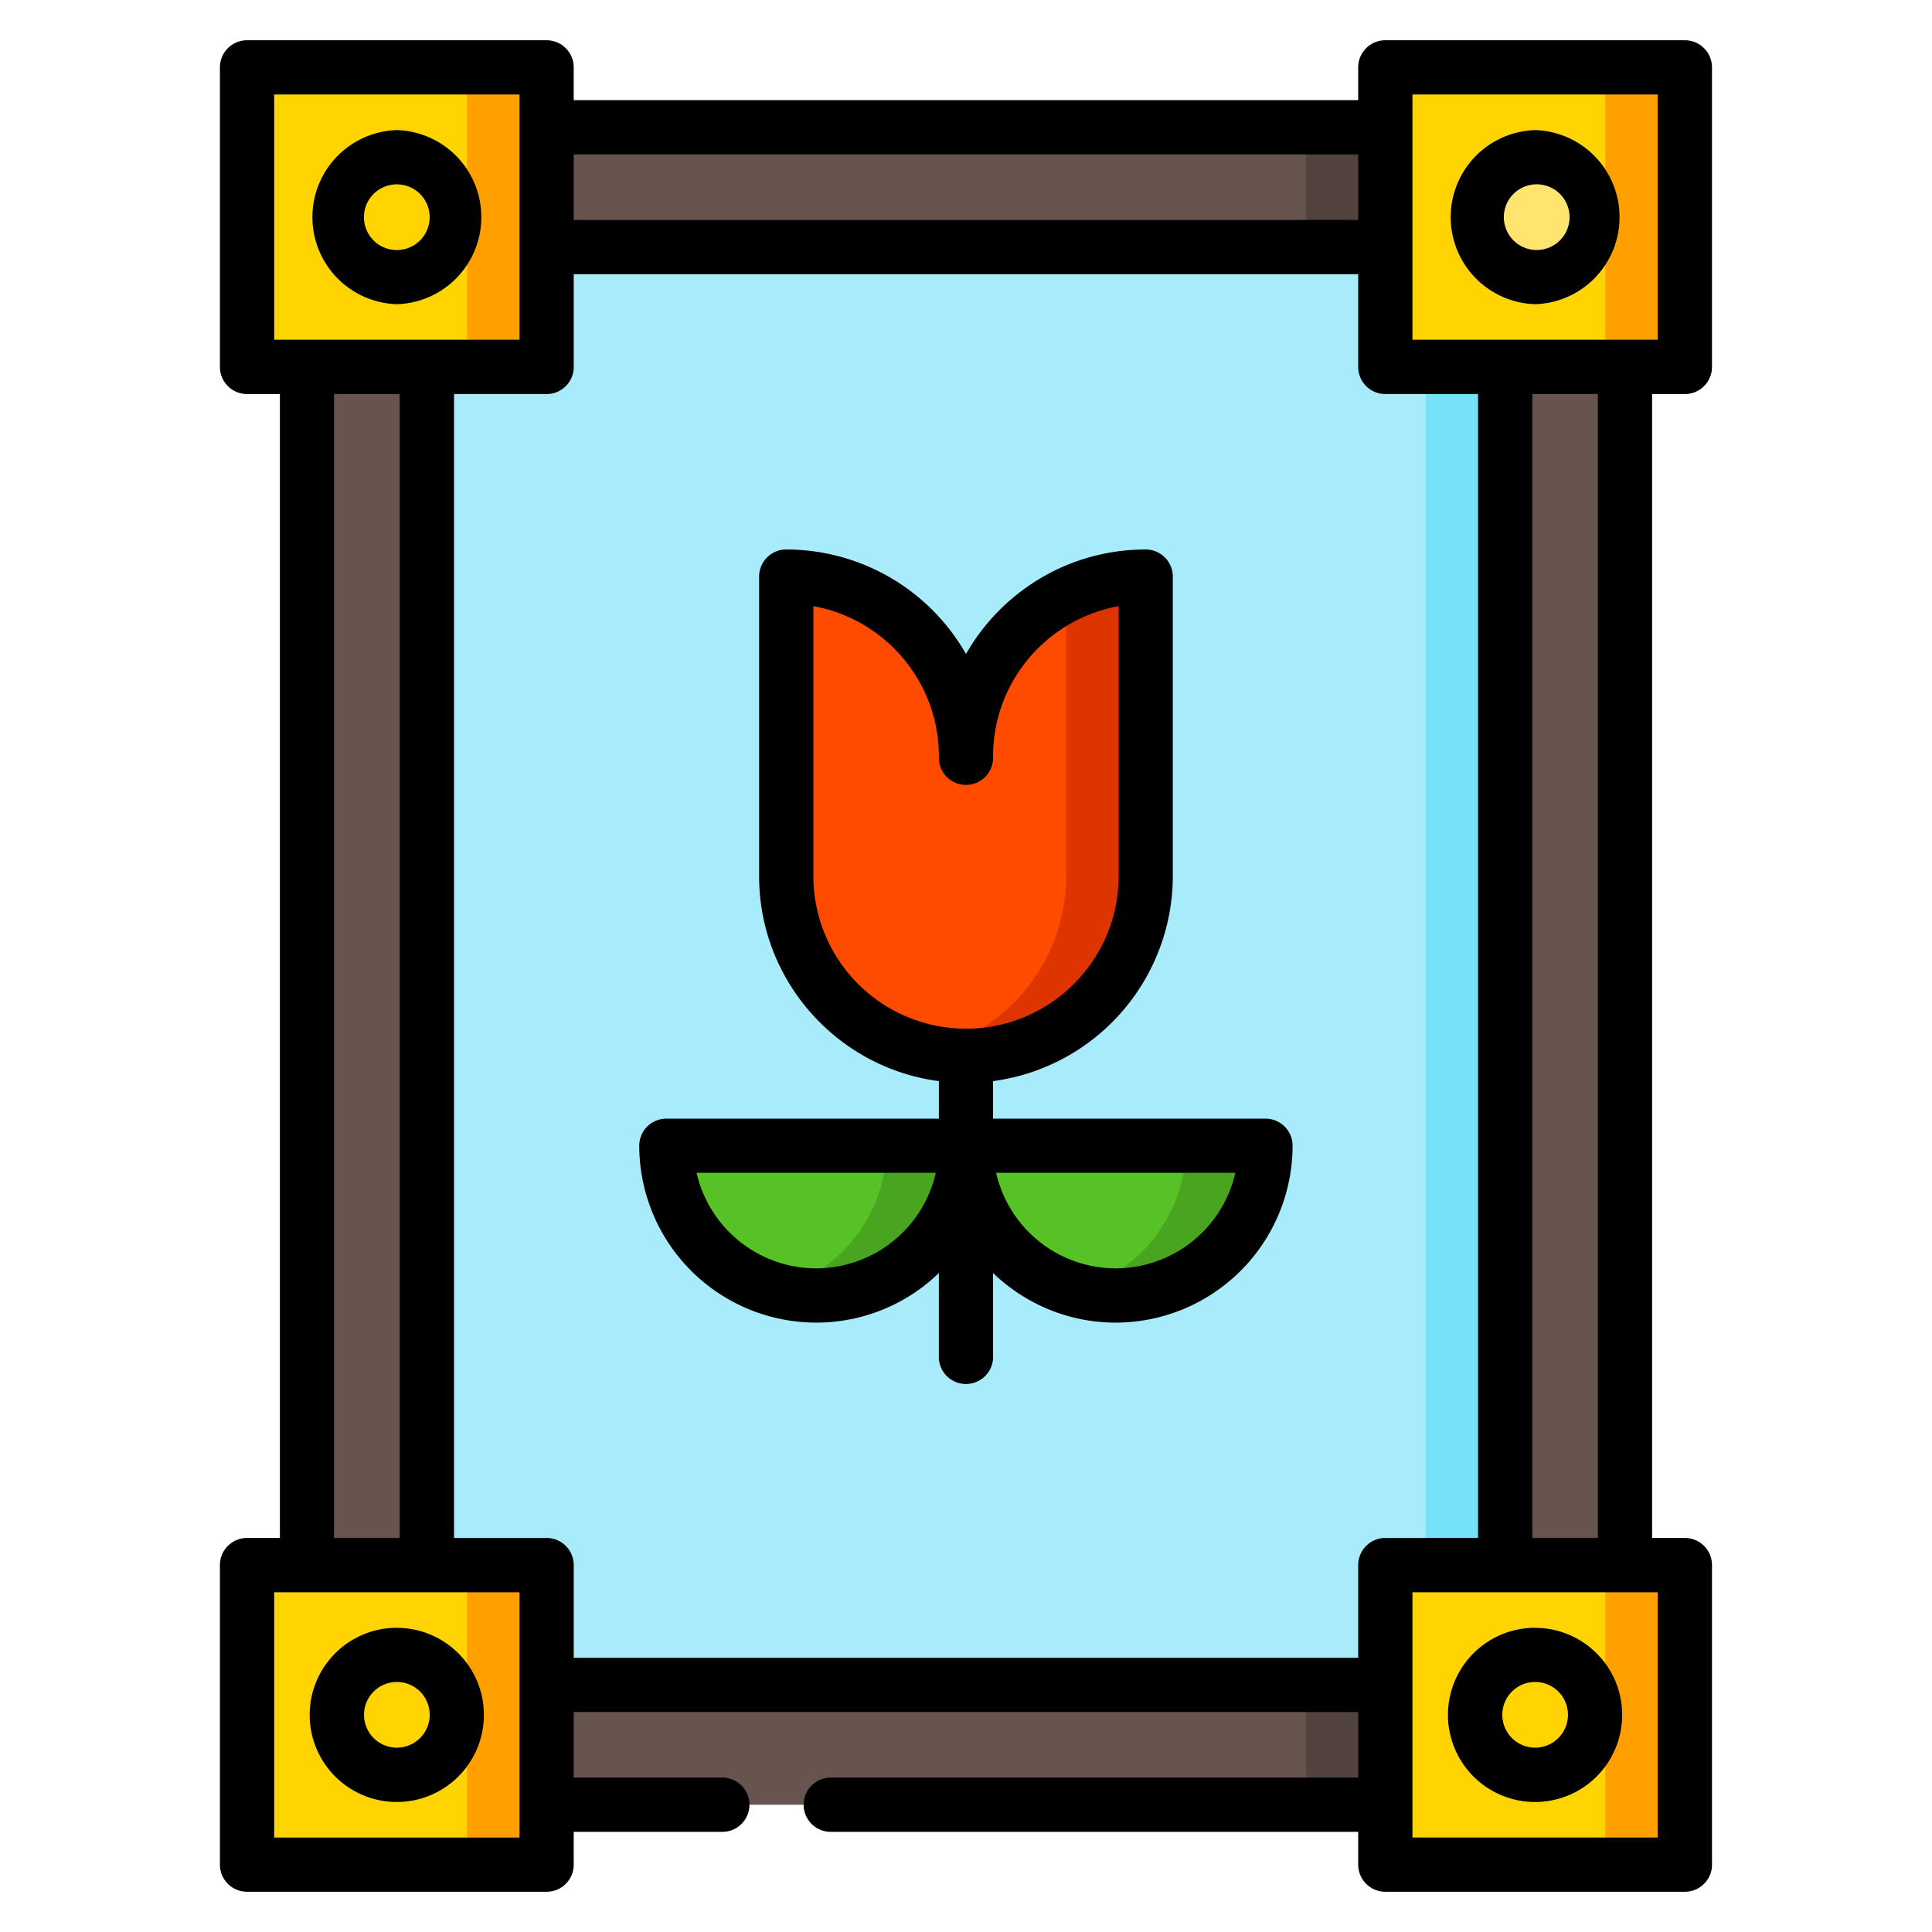 <svg width="24" height="24" fill="none" xmlns="http://www.w3.org/2000/svg">
  <defs/>
  <path d="M4.93 2.697h14.14v18.605H4.93V2.697z" fill="#A8EBFA"/>
  <path d="M17.71 2.697h1.36v18.605h-1.36V2.697z" fill="#76E2F8"/>
  <path d="M18.698 3.954h1.488v16.092h-1.488V3.954zM6.236 1.581h11.527v1.488H6.236V1.581z" fill="#68544F"/>
  <path d="M16.22 1.581h1.543v1.488h-1.542V1.581z" fill="#53433F"/>
  <path d="M6.236 20.93h11.527v1.489H6.236V20.93z" fill="#68544F"/>
  <path d="M16.22 20.93h1.543v1.489h-1.542V20.93z" fill="#53433F"/>
  <path d="M17.209 22.893v-3.182c0-.148.12-.27.27-.27h3.181c.15 0 .27.122.27.27v3.183a.27.27 0 01-.27.269H17.48a.27.27 0 01-.27-.27z" fill="#FFD400"/>
  <path d="M20.66 19.442h-.988c.149 0 .27.12.27.27v3.181a.27.27 0 01-.27.27h.988a.27.27 0 00.27-.27v-3.182a.27.27 0 00-.27-.27z" fill="#FF9F00"/>
  <path d="M17.209 4.288V1.106c0-.148.12-.27.27-.27h3.181c.15 0 .27.122.27.27v3.182a.27.27 0 01-.27.27H17.48a.27.27 0 01-.27-.27z" fill="#FFD400"/>
  <path d="M20.66.837h-.988c.149 0 .27.12.27.27v3.181a.27.27 0 01-.27.27h.988a.27.27 0 00.27-.27V1.106a.27.27 0 00-.27-.27z" fill="#FF9F00"/>
  <path d="M3.813 3.954h1.489v16.092H3.813V3.954z" fill="#68544F"/>
  <path d="M19.07 3.779a1.082 1.082 0 000-2.163 1.082 1.082 0 000 2.163z" fill="#FFE470"/>
  <path d="M3.07 22.893v-3.182c0-.148.12-.27.269-.27H6.52c.149 0 .27.122.27.27v3.183a.27.27 0 01-.27.269H3.339a.27.27 0 01-.27-.27z" fill="#FFD400"/>
  <path d="M6.52 19.442h-.988c.149 0 .27.12.27.27v3.181a.27.27 0 01-.27.27h.989a.27.27 0 00.269-.27v-3.182a.27.27 0 00-.27-.27z" fill="#FF9F00"/>
  <path d="M3.07 4.288V1.106c0-.148.12-.27.269-.27H6.52c.149 0 .27.122.27.27v3.182a.27.27 0 01-.27.27H3.339a.27.27 0 01-.27-.27z" fill="#FFD400"/>
  <path d="M6.52.837h-.988c.149 0 .27.12.27.27v3.181a.27.27 0 01-.27.27h.989a.27.27 0 00.269-.27V1.106a.27.27 0 00-.27-.27z" fill="#FF9F00"/>
  <path d="M12 14.232a1.86 1.86 0 01-3.694.319.27.27 0 01.265-.319H12z" fill="#56C225"/>
  <path d="M11.708 14.232h-.988a.27.27 0 01.265.319 1.863 1.863 0 01-1.339 1.475 1.861 1.861 0 002.327-1.476.27.27 0 00-.265-.318z" fill="#49A520"/>
  <path d="M15.428 14.232a.27.27 0 01.266.319A1.86 1.86 0 0112 14.233h3.428z" fill="#56C225"/>
  <path d="M13.93 7.183a2.234 2.234 0 00-1.887 1.775.044.044 0 01-.086 0 2.234 2.234 0 00-1.886-1.775.269.269 0 00-.303.267v3.397c0 1.224.97 2.248 2.194 2.269 1.25.02 2.27-.987 2.27-2.232V7.45a.269.269 0 00-.302-.267z" fill="#FF4B00"/>
  <path d="M13.93 7.183a2.215 2.215 0 00-.692.213.264.264 0 01.006.054v3.434a2.233 2.233 0 01-1.737 2.176 2.233 2.233 0 002.726-2.177V7.45a.269.269 0 00-.304-.267z" fill="#DD3400"/>
  <path d="M15.428 14.232h-.988a.27.27 0 01.266.319 1.863 1.863 0 01-1.339 1.475 1.86 1.86 0 002.327-1.476.27.27 0 00-.265-.318z" fill="#49A520"/>
  <path d="M20.93 4.895c.186 0 .337-.15.337-.337V.837A.337.337 0 0020.93.5h-3.72a.337.337 0 00-.338.337v.407H7.127V.837A.337.337 0 006.79.5H3.07a.337.337 0 00-.338.337v3.721c0 .186.151.337.337.337h.408v14.21h-.408a.337.337 0 00-.337.337v3.721c0 .186.151.337.337.337H6.79c.186 0 .337-.15.337-.337v-.407h1.846a.337.337 0 100-.674H7.127v-.815h9.745v.815H10.32a.337.337 0 000 .674h6.552v.407c0 .186.151.337.337.337h3.721c.186 0 .337-.15.337-.337v-3.721a.337.337 0 00-.337-.337h-.407V4.895h.407zm-3.384-3.721h3.047V4.22h-3.047V1.174zm-.674.744v.814H7.127v-.814h9.745zM3.406 1.174h3.048V4.22H3.406V1.174zm.744 3.721h.815v14.21H4.15V4.895zm-.744 17.931V19.78h3.048v3.047H3.406zm3.721-2.232v-1.152a.337.337 0 00-.337-.337H5.64V4.895H6.79c.186 0 .337-.15.337-.337V3.406h9.745v1.152c0 .186.151.337.337.337h1.152v14.21h-1.152a.337.337 0 00-.337.337v1.152H7.127zm13.466 2.232h-3.047V19.78h3.047v3.047zm-.744-3.721h-.814V4.895h.814v14.21z" fill="#000"/>
  <path d="M4.93 3.779a1.082 1.082 0 000-2.163 1.082 1.082 0 000 2.163zm0-1.489a.408.408 0 11-.001.816.408.408 0 010-.816zM19.07 3.779a1.082 1.082 0 000-2.163 1.082 1.082 0 000 2.163zm0-1.489a.408.408 0 11-.001.815.408.408 0 010-.815zM4.93 20.221a1.082 1.082 0 101.081 1.081c0-.596-.485-1.08-1.081-1.08zm0 1.489a.408.408 0 110-.816.408.408 0 010 .816zM19.07 20.221a1.082 1.082 0 101.081 1.081c0-.596-.485-1.08-1.082-1.08zm0 1.489a.408.408 0 110-.816.408.408 0 010 .816zM15.72 13.896h-3.384v-.466a2.573 2.573 0 002.233-2.546V7.163a.337.337 0 00-.337-.337c-.955 0-1.79.523-2.232 1.298a2.572 2.572 0 00-2.233-1.298.337.337 0 00-.337.337v3.72c0 1.303.974 2.382 2.233 2.547v.466H8.278a.337.337 0 00-.337.336 2.2 2.2 0 002.198 2.198 2.19 2.19 0 001.524-.616v1.023a.337.337 0 10.673 0v-1.023c.396.38.933.616 1.524.616a2.2 2.2 0 002.197-2.197.337.337 0 00-.337-.337zm-5.616-3.012V7.53c.885.159 1.559.935 1.559 1.865a.337.337 0 10.673 0c0-.93.674-1.706 1.56-1.865v3.354c0 1.045-.851 1.895-1.897 1.895a1.898 1.898 0 01-1.895-1.895zm.035 4.872a1.526 1.526 0 01-1.486-1.187h2.972a1.526 1.526 0 01-1.486 1.187zm3.72 0a1.526 1.526 0 01-1.485-1.187h2.972a1.526 1.526 0 01-1.486 1.187z" fill="#000"/>
</svg>
